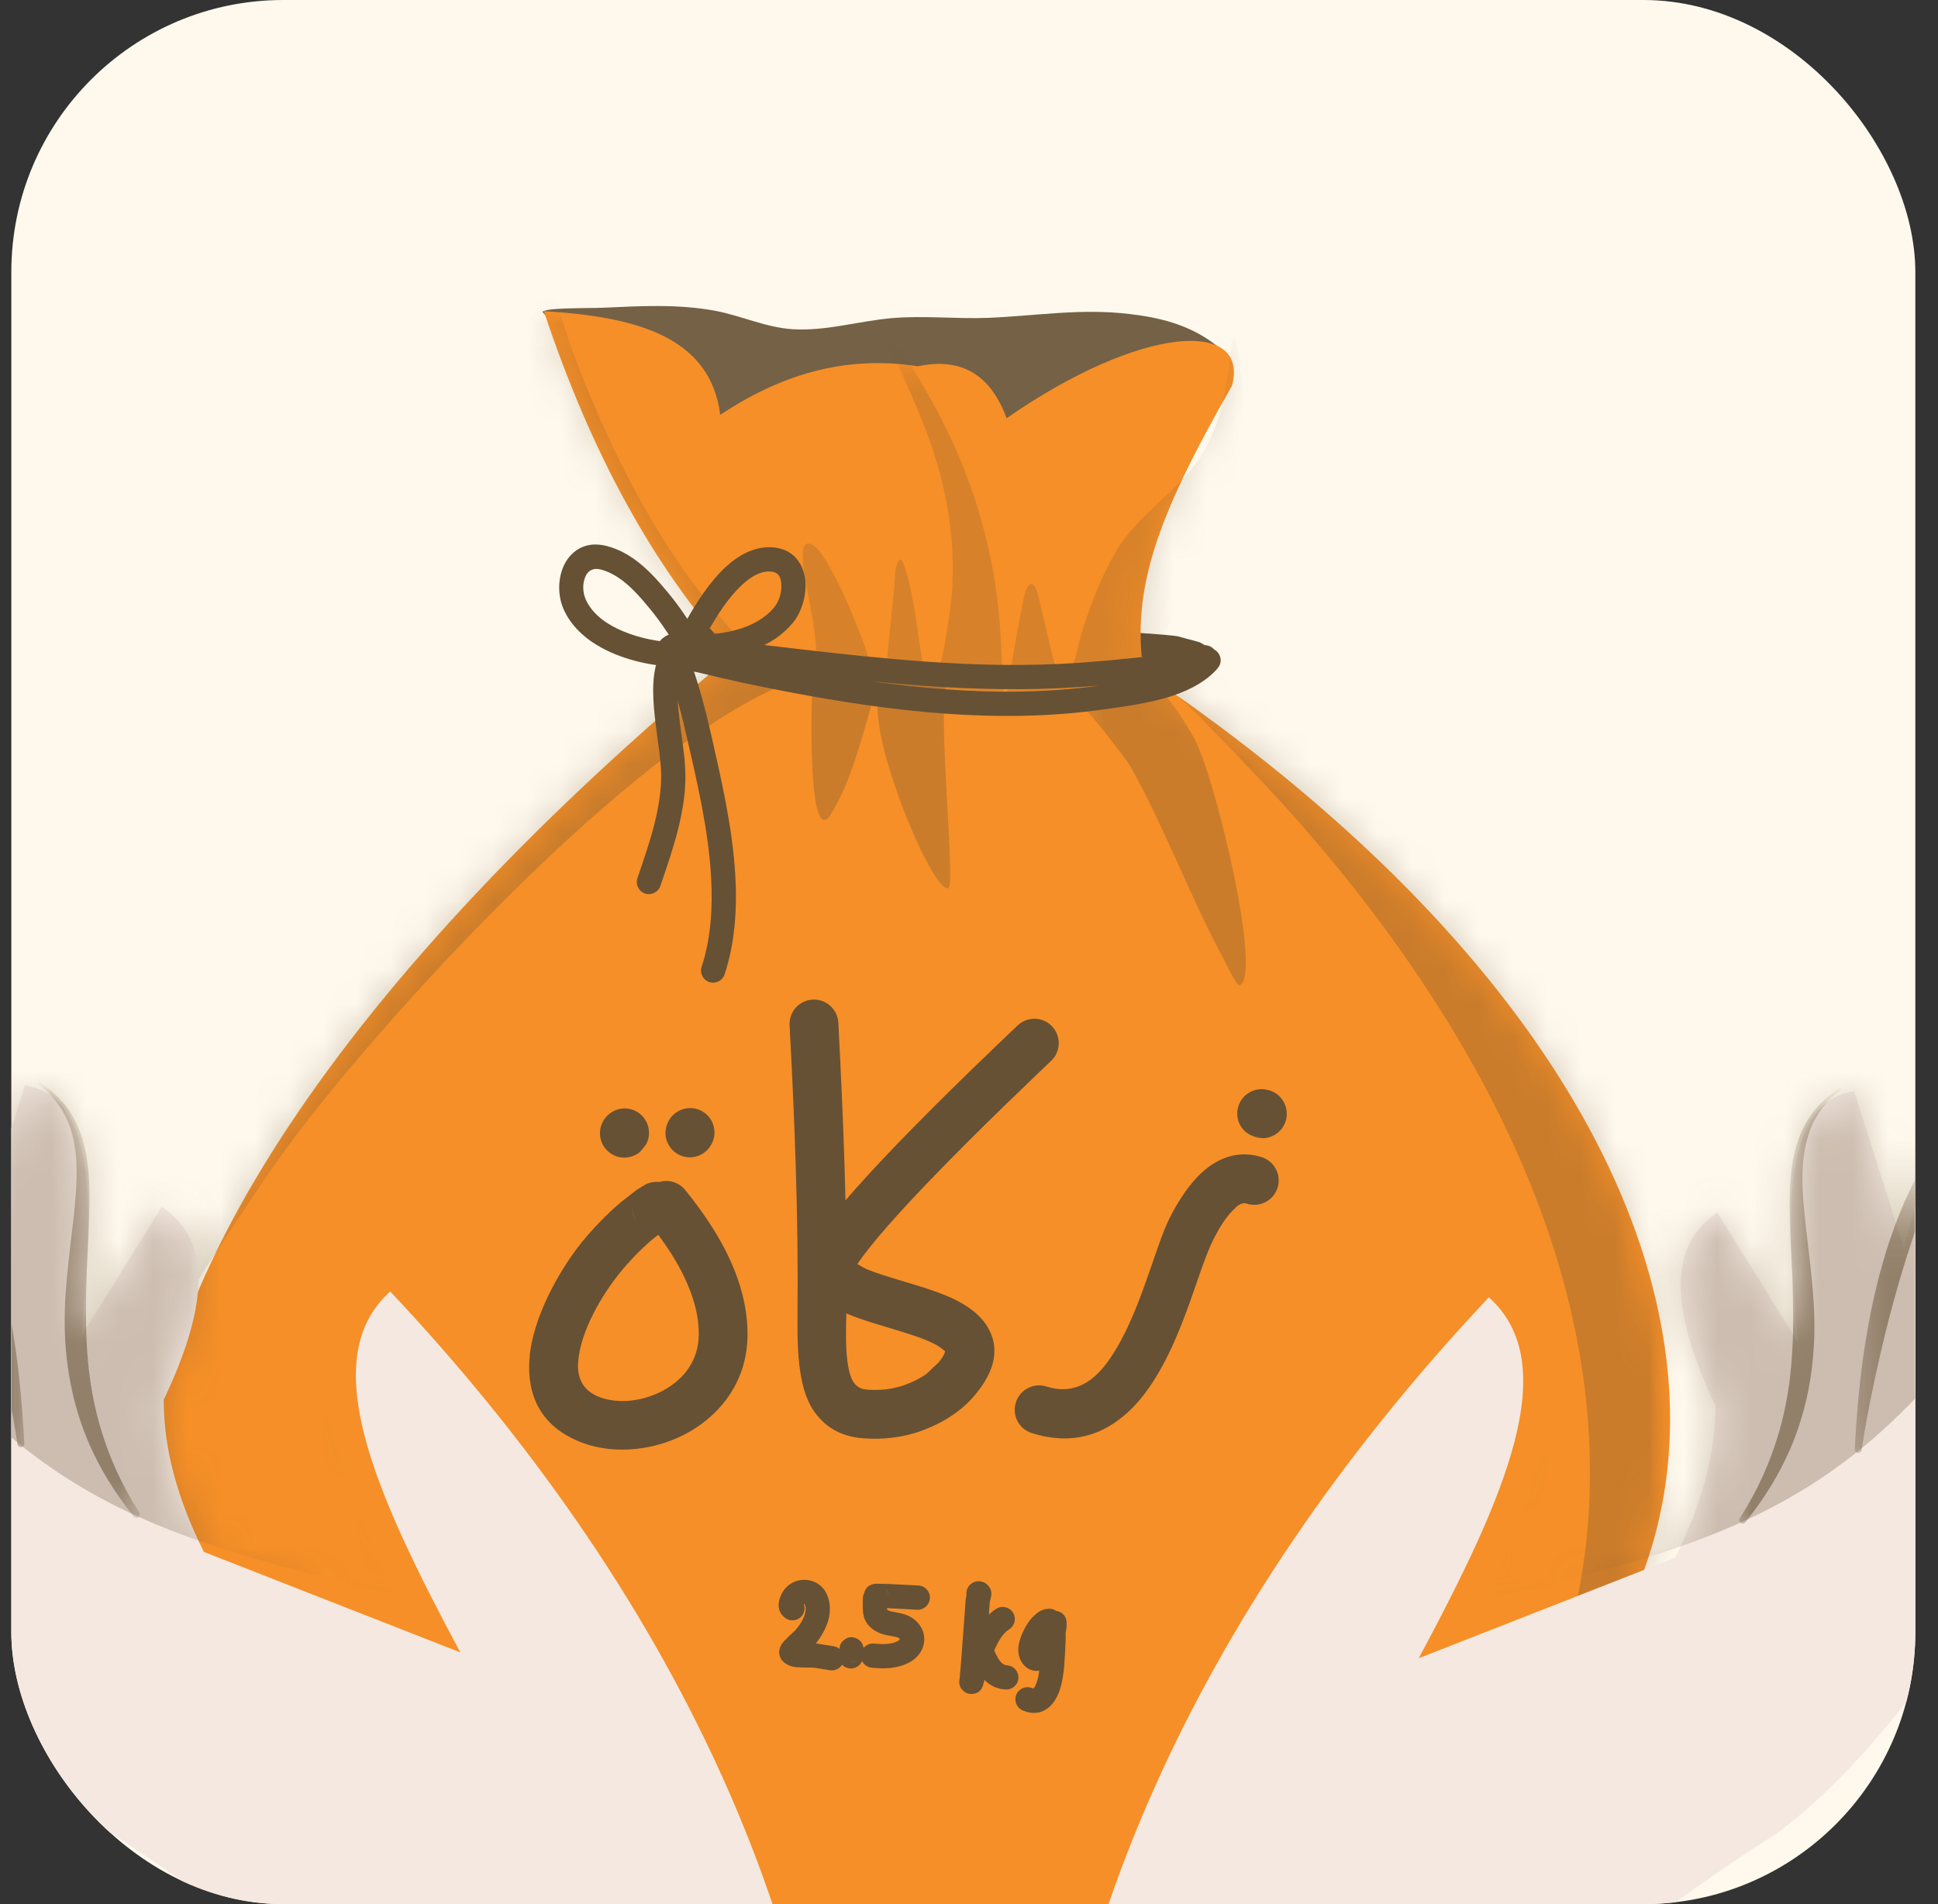 <svg width="57" height="56" viewBox="0 0 57 56" fill="none" xmlns="http://www.w3.org/2000/svg">
<rect x="0" y="0" width="57" height="56" fill="#333333" stroke="none"/>
<g clip-path="url(#clip0_479_4210)">
<rect x="0.333" width="56" height="56" rx="8" fill="#FFF9ED"/>
<path fill-rule="evenodd" clip-rule="evenodd" d="M35.028 19.556C35.051 19.574 35.128 19.627 35.166 19.647C35.215 19.676 35.263 19.694 35.304 19.703C35.405 19.729 35.493 19.714 35.566 19.681C35.653 19.64 35.736 19.571 35.778 19.436C35.834 19.247 35.728 19.047 35.541 18.991C35.505 18.979 35.469 18.974 35.434 18.974C35.378 18.938 35.306 18.897 35.267 18.884L34.651 18.716C34.252 18.621 28.464 18.293 24.139 18.332C21.996 18.352 20.207 18.472 19.564 18.731C19.381 18.806 19.292 19.014 19.367 19.195C19.44 19.378 19.648 19.466 19.831 19.392C20.583 19.09 22.986 19.025 25.63 19.045C29.616 19.075 34.139 19.327 34.486 19.409L35.028 19.556ZM35.101 19.21C35.099 19.216 35.096 19.221 35.095 19.227L35.101 19.21Z" fill="#665135"/>
<path fill-rule="evenodd" clip-rule="evenodd" d="M15.957 9.173C16.041 9.042 17.32 9.069 17.754 9.05C18.838 9 19.926 8.939 21.001 9.134C21.789 9.276 22.522 9.636 23.33 9.683C24.302 9.739 25.251 9.445 26.212 9.358C27.167 9.273 28.104 9.385 29.058 9.348C30.489 9.29 31.773 9.062 33.223 9.235C34.094 9.337 34.903 9.537 35.622 10.045C35.678 10.085 36.194 10.457 36.186 10.54C36.179 10.613 35.462 10.852 35.391 10.886C34.497 11.303 33.659 11.753 32.823 12.277C30.225 13.903 27.39 15.053 24.306 15.248C23.009 15.329 21.475 15.249 20.393 14.422" fill="#665135" fill-opacity="0.902"/>
<path fill-rule="evenodd" clip-rule="evenodd" d="M21.55 19.255C-1.137 38.042 -3.791 56.991 28.515 56.651C51.958 56.405 57.698 36.063 33.631 19.77C33.29 17.358 33.969 15.298 36.235 11.345C36.759 9.381 33.58 9.539 29.606 12.301C29.159 11.082 28.338 10.489 26.996 10.772C24.788 10.429 22.904 11.062 21.183 12.2C20.893 9.885 18.674 9.31 15.995 9.151C17.386 13.336 19.24 16.701 21.55 19.255Z" fill="#F68F27"/>
<mask id="mask0_479_4210" style="mask-type:luminance" maskUnits="userSpaceOnUse" x="11" y="9" width="26" height="12">
<path d="M11.903 9.016H36.821V20.706H11.903V9.016Z" fill="white"/>
</mask>
<g mask="url(#mask0_479_4210)">
<mask id="mask1_479_4210" style="mask-type:luminance" maskUnits="userSpaceOnUse" x="-1" y="5" width="53" height="56">
<path d="M-0.449 11.427L44.17 5.113L51.054 53.8L6.437 60.114L-0.449 11.427Z" fill="white"/>
</mask>
<g mask="url(#mask1_479_4210)">
<mask id="mask2_479_4210" style="mask-type:luminance" maskUnits="userSpaceOnUse" x="4" y="9" width="46" height="48">
<path fill-rule="evenodd" clip-rule="evenodd" d="M21.55 19.255C-1.137 38.042 -3.79 56.991 28.515 56.651C51.958 56.404 57.698 36.063 33.632 19.77C33.29 17.358 33.969 15.298 36.236 11.345C36.76 9.381 33.58 9.539 29.606 12.301C29.159 11.082 28.338 10.489 26.996 10.771C24.789 10.429 22.904 11.062 21.184 12.2C20.893 9.885 18.675 9.31 15.995 9.151C17.386 13.336 19.241 16.701 21.55 19.255Z" fill="white"/>
</mask>
<g mask="url(#mask2_479_4210)">
<path fill-rule="evenodd" clip-rule="evenodd" d="M16.382 8.516C16.329 8.498 16.387 8.791 16.388 8.796C16.442 9.113 16.54 9.424 16.64 9.73C16.914 10.578 17.252 11.412 17.61 12.228C18.588 14.461 19.803 16.606 21.425 18.432C21.691 18.731 21.966 19.023 22.257 19.297C22.437 19.467 22.624 19.629 22.819 19.779C24.671 21.208 23.846 17.998 23.707 17.182C23.688 17.067 23.462 15.95 23.777 15.987C24.047 16.019 24.28 16.47 24.396 16.668C24.823 17.406 25.139 18.224 25.442 19.02C25.487 19.139 25.756 20.145 25.94 20.123C26.084 20.105 26.097 19.317 26.107 19.218C26.166 18.556 26.238 17.894 26.306 17.233C26.322 17.078 26.304 16.564 26.464 16.46C26.563 16.396 26.718 17.051 26.73 17.097C26.908 17.826 26.983 18.574 27.105 19.312C27.114 19.361 27.221 20.151 27.379 20.028C27.715 19.771 27.818 18.711 27.883 18.341C28.238 16.318 27.896 14.309 27.143 12.425C26.902 11.819 26.639 11.22 26.361 10.63C26.311 10.519 26.047 10.112 26.124 9.98C26.167 9.908 26.442 10.252 26.46 10.274C26.822 10.726 27.093 11.245 27.378 11.747C28.402 13.555 29.083 15.569 29.334 17.634C29.416 18.307 29.452 18.988 29.473 19.664C29.474 19.72 29.518 20.57 29.53 20.564C29.634 20.518 29.671 19.985 29.689 19.892C29.808 19.231 29.91 18.567 30.051 17.911C30.077 17.784 30.143 17.193 30.337 17.17C30.481 17.154 30.572 17.685 30.595 17.77C30.752 18.377 30.866 18.993 31.043 19.594C31.071 19.685 31.178 20.213 31.344 19.988C31.614 19.619 31.69 19.003 31.826 18.574C32.09 17.748 32.395 16.937 32.841 16.19C33.534 15.031 34.774 14.397 35.429 13.241C35.802 12.584 35.99 11.831 36.103 11.09C36.143 10.83 36.183 10.571 36.208 10.31C36.212 10.283 36.24 9.884 36.272 9.896C36.407 9.947 36.455 10.673 36.474 10.792C36.619 11.736 36.618 12.713 36.409 13.649C36.018 15.398 35.056 16.988 34.295 18.594C34.088 19.03 33.944 20.104 33.507 20.393C33.164 20.619 32.483 20.492 32.104 20.489C30.844 20.485 29.583 20.422 28.324 20.406C25.412 20.37 22.394 20.016 19.764 18.683C16.186 16.87 13.435 12.871 12.041 9.215" fill="#665135" fill-opacity="0.212"/>
</g>
</g>
</g>
<mask id="mask3_479_4210" style="mask-type:luminance" maskUnits="userSpaceOnUse" x="31" y="18" width="19" height="39">
<path d="M31.591 18.245H49.126V56.083H31.591V18.245Z" fill="white"/>
</mask>
<g mask="url(#mask3_479_4210)">
<mask id="mask4_479_4210" style="mask-type:luminance" maskUnits="userSpaceOnUse" x="-1" y="5" width="53" height="56">
<path d="M-0.449 11.427L44.17 5.113L51.054 53.8L6.437 60.114L-0.449 11.427Z" fill="white"/>
</mask>
<g mask="url(#mask4_479_4210)">
<mask id="mask5_479_4210" style="mask-type:luminance" maskUnits="userSpaceOnUse" x="4" y="9" width="46" height="48">
<path fill-rule="evenodd" clip-rule="evenodd" d="M21.55 19.255C-1.137 38.042 -3.79 56.991 28.515 56.651C51.958 56.404 57.698 36.063 33.632 19.77C33.29 17.358 33.969 15.298 36.236 11.345C36.759 9.381 33.58 9.539 29.606 12.301C29.159 11.082 28.338 10.489 26.996 10.772C24.788 10.429 22.904 11.062 21.184 12.2C20.893 9.885 18.674 9.31 15.995 9.151C17.386 13.336 19.241 16.701 21.55 19.255Z" fill="white"/>
</mask>
<g mask="url(#mask5_479_4210)">
<path fill-rule="evenodd" clip-rule="evenodd" d="M31.68 20.673C31.691 20.456 33.132 22.327 33.269 22.574C34.286 24.408 35.009 26.391 36.007 28.24C36.032 28.287 36.377 29.008 36.458 28.977C37.14 28.717 35.755 22.911 35.144 21.758C34.735 20.986 34.199 20.288 33.582 19.67C33.581 19.669 33.462 19.555 33.499 19.545C33.85 19.451 37.505 23.395 37.823 23.749C42.48 28.92 46.553 35.606 46.756 42.742C46.849 45.989 46.148 49.094 44.551 51.932C43.801 53.266 42.715 54.381 41.964 55.697C41.93 55.754 41.821 55.956 41.891 56.037C42.092 56.27 43.383 54.995 43.489 54.894C45.124 53.339 46.659 51.651 47.922 49.775C51.416 44.579 51.904 37.565 48.777 32.059C47.413 29.657 45.483 27.478 43.431 25.631C41.167 23.593 37.28 21.648 36.244 18.543" fill="#665135" fill-opacity="0.302"/>
</g>
</g>
</g>
<mask id="mask6_479_4210" style="mask-type:luminance" maskUnits="userSpaceOnUse" x="4" y="18" width="25" height="23">
<path d="M4.213 18.245H28.823V40.701H4.213V18.245Z" fill="white"/>
</mask>
<g mask="url(#mask6_479_4210)">
<mask id="mask7_479_4210" style="mask-type:luminance" maskUnits="userSpaceOnUse" x="-1" y="5" width="53" height="56">
<path d="M-0.448 11.427L44.17 5.113L51.055 53.8L6.437 60.114L-0.448 11.427Z" fill="white"/>
</mask>
<g mask="url(#mask7_479_4210)">
<mask id="mask8_479_4210" style="mask-type:luminance" maskUnits="userSpaceOnUse" x="4" y="9" width="46" height="48">
<path fill-rule="evenodd" clip-rule="evenodd" d="M21.55 19.255C-1.137 38.042 -3.79 56.991 28.515 56.651C51.958 56.404 57.699 36.063 33.632 19.77C33.291 17.358 33.969 15.298 36.236 11.345C36.76 9.381 33.58 9.539 29.606 12.301C29.159 11.082 28.339 10.489 26.996 10.772C24.789 10.429 22.905 11.062 21.184 12.2C20.893 9.885 18.675 9.31 15.995 9.151C17.387 13.336 19.241 16.701 21.55 19.255Z" fill="white"/>
</mask>
<g mask="url(#mask8_479_4210)">
<path fill-rule="evenodd" clip-rule="evenodd" d="M27.917 19.994C27.475 20.133 28.131 26.013 27.894 26.118C27.537 26.275 26.225 23.337 25.892 21.544C25.832 21.218 25.796 20.886 25.805 20.553C25.805 20.533 25.835 20.111 25.83 20.111C25.783 20.111 25.687 20.546 25.676 20.581C25.358 21.647 25.026 23.033 24.423 23.967C24.384 24.025 24.317 24.124 24.234 24.116C23.785 24.069 23.849 20.643 23.907 19.991C23.918 19.884 23.867 19.863 23.769 19.89C19.191 21.138 10.948 30.265 8.328 33.901C6.79 36.036 4.009 40.617 3.773 40.582C3.532 40.549 3.952 39.232 3.981 39.134C4.173 38.485 4.405 37.85 4.655 37.221C5.935 34 7.5 30.959 9.527 28.14C10.569 26.691 11.734 25.35 12.985 24.079C13.829 23.22 14.681 22.366 15.583 21.57C16.609 20.666 19.046 18.064 20.726 18.485C21.458 18.668 22.119 19.204 22.874 19.41C24.736 19.923 26.771 20.005 28.695 20.124" fill="#665135" fill-opacity="0.302"/>
</g>
</g>
</g>
<path fill-rule="evenodd" clip-rule="evenodd" d="M19.859 18.865C19.76 18.82 19.644 18.82 19.541 18.876C19.368 18.968 19.302 19.184 19.396 19.357C19.438 19.438 19.558 19.552 19.759 19.617C19.997 19.693 20.412 19.747 20.505 19.77C20.945 19.877 21.387 19.979 21.829 20.076C22.273 20.171 22.717 20.261 23.162 20.346C24.669 20.634 26.212 20.872 27.762 20.986C29.323 21.099 30.891 21.085 32.433 20.868C33.008 20.786 33.805 20.69 34.505 20.456C35.033 20.278 35.505 20.018 35.818 19.649L35.816 19.648C35.859 19.598 35.88 19.547 35.89 19.515C35.934 19.354 35.861 19.182 35.715 19.104C35.6 19.044 35.467 19.051 35.361 19.115C35.254 19.128 34.751 19.187 34.706 19.192C34.22 19.255 33.729 19.312 33.239 19.362C32.75 19.413 32.26 19.456 31.768 19.491C30.213 19.601 28.678 19.563 27.149 19.452C24.829 19.284 22.522 18.953 20.187 18.715C20.055 18.7 19.93 18.763 19.859 18.865ZM25.649 20.039C26.367 20.14 27.09 20.221 27.814 20.274C29.32 20.384 30.832 20.372 32.321 20.164C32.153 20.177 31.986 20.19 31.82 20.202C30.23 20.314 28.661 20.277 27.098 20.164C26.614 20.129 26.131 20.086 25.649 20.039Z" fill="#665135"/>
<path fill-rule="evenodd" clip-rule="evenodd" d="M37.108 34.032C36.503 33.84 35.958 34.002 35.5 34.356C34.989 34.753 34.6 35.425 34.401 35.822C33.952 36.713 33.519 38.71 32.625 39.987C32.188 40.612 31.617 41.041 30.777 40.777C30.399 40.659 29.996 40.868 29.878 41.248C29.759 41.625 29.969 42.028 30.346 42.147C31.541 42.521 32.464 42.196 33.199 41.51C33.866 40.89 34.366 39.924 34.754 38.942C35.134 37.983 35.404 37.016 35.681 36.469C35.796 36.241 35.989 35.869 36.258 35.599C36.376 35.479 36.503 35.346 36.674 35.401C37.051 35.52 37.454 35.311 37.575 34.933C37.695 34.556 37.486 34.152 37.108 34.032Z" fill="#665135"/>
<path fill-rule="evenodd" clip-rule="evenodd" d="M25.216 37.176C25.635 36.556 26.44 35.663 27.312 34.754C28.813 33.19 30.515 31.585 30.919 31.196C31.204 30.922 31.214 30.468 30.94 30.181C30.666 29.896 30.212 29.888 29.926 30.162C29.516 30.556 27.795 32.178 26.277 33.761C25.766 34.294 25.278 34.824 24.867 35.303C24.858 34.973 24.85 34.64 24.84 34.31C24.796 32.899 24.731 31.489 24.657 30.076C24.635 29.681 24.296 29.378 23.902 29.398C23.505 29.42 23.203 29.758 23.223 30.153C23.299 31.554 23.363 32.953 23.406 34.353C23.449 35.749 23.47 37.144 23.457 38.544C23.449 39.525 23.442 40.739 23.911 41.459C24.215 41.921 24.672 42.245 25.384 42.3C25.663 42.321 25.946 42.318 26.225 42.285C26.509 42.253 26.791 42.189 27.066 42.093C27.241 42.03 27.416 41.957 27.585 41.872C27.757 41.785 27.924 41.687 28.082 41.572C28.201 41.488 28.314 41.396 28.421 41.295C28.527 41.196 28.627 41.089 28.719 40.974C29.405 40.127 29.334 39.471 29.012 38.972C28.811 38.66 28.45 38.385 27.978 38.169C27.371 37.893 26.553 37.695 25.875 37.468C25.755 37.428 25.639 37.386 25.532 37.344C25.429 37.301 25.302 37.227 25.216 37.176ZM24.891 38.628C24.885 39.146 24.857 39.741 24.958 40.241C25.021 40.556 25.13 40.841 25.493 40.868C25.681 40.884 25.871 40.882 26.059 40.86C26.238 40.838 26.416 40.8 26.59 40.739C26.709 40.698 26.826 40.648 26.94 40.592C27.047 40.537 27.151 40.475 27.251 40.404L27.605 40.07C27.677 39.983 27.732 39.901 27.77 39.824C27.782 39.8 27.793 39.764 27.799 39.744C27.763 39.712 27.626 39.597 27.515 39.541C27.314 39.435 27.077 39.346 26.823 39.262C26.167 39.044 25.43 38.861 24.891 38.628Z" fill="#665135"/>
<path fill-rule="evenodd" clip-rule="evenodd" d="M19.391 34.763C19.294 34.752 19.185 34.76 19.063 34.801C18.971 34.832 18.719 34.999 18.694 35.017L18.243 35.372C18.039 35.547 17.84 35.734 17.651 35.929C17.463 36.123 17.282 36.326 17.11 36.538C16.457 37.346 15.656 38.762 15.572 39.967C15.498 41.035 15.894 41.975 17.147 42.439C18.104 42.792 19.339 42.661 20.316 42.087C21.259 41.53 21.96 40.582 21.985 39.315C21.999 38.644 21.853 37.988 21.605 37.365C21.254 36.479 20.696 35.665 20.152 34.997C19.964 34.766 19.66 34.682 19.391 34.763ZM19.361 36.315L19.178 36.459C19.006 36.607 18.839 36.763 18.679 36.928C18.522 37.092 18.37 37.262 18.226 37.44C17.721 38.064 17.068 39.138 17.003 40.067C16.972 40.508 17.127 40.901 17.645 41.093C18.232 41.31 18.988 41.202 19.588 40.849C20.124 40.534 20.537 40.005 20.551 39.286C20.565 38.681 20.383 38.094 20.121 37.549C19.909 37.106 19.639 36.691 19.361 36.315ZM18.591 35.469C18.585 35.653 18.641 35.791 18.719 35.897C18.635 35.775 18.588 35.627 18.591 35.469Z" fill="#665135"/>
<path fill-rule="evenodd" clip-rule="evenodd" d="M36.739 33.359L36.751 33.369L36.756 33.37L36.763 33.373L36.768 33.378L36.771 33.38C37.018 33.521 37.339 33.509 37.577 33.318C37.886 33.073 37.936 32.62 37.69 32.31C37.575 32.167 37.46 32.112 37.373 32.081C37.353 32.073 37.332 32.066 37.311 32.062C37.069 31.989 36.797 32.049 36.604 32.238C36.321 32.516 36.318 32.971 36.595 33.251C36.64 33.298 36.689 33.334 36.739 33.359ZM36.745 33.363C36.679 33.322 36.62 33.269 36.569 33.204C36.627 33.279 36.685 33.325 36.739 33.359L36.745 33.363L36.751 33.369L36.763 33.373L36.771 33.38C36.807 33.399 36.842 33.412 36.873 33.424C36.963 33.458 37.093 33.462 37.176 33.46C37.077 33.46 36.904 33.448 36.745 33.363ZM37.011 32.044C36.991 32.047 36.978 32.048 36.978 32.048L37.011 32.044Z" fill="#665135"/>
<path fill-rule="evenodd" clip-rule="evenodd" d="M17.785 32.904C17.658 33.075 17.61 33.305 17.674 33.527C17.783 33.907 18.181 34.127 18.561 34.018C18.636 33.996 18.714 33.96 18.788 33.907C18.86 33.853 19.005 33.652 19.005 33.652C19.005 33.652 18.993 33.674 18.988 33.682C19.19 33.342 19.078 32.903 18.738 32.699C18.414 32.507 17.999 32.6 17.785 32.904ZM18.052 32.683L18.045 32.685L18.055 32.68L18.052 32.683ZM18.08 32.669L18.071 32.673L18.087 32.666L18.08 32.669ZM18.108 32.657L18.101 32.661L18.121 32.653L18.108 32.657ZM18.131 32.649L18.164 32.639C18.154 32.642 18.142 32.645 18.131 32.649Z" fill="#665135"/>
<path fill-rule="evenodd" clip-rule="evenodd" d="M20.928 33.646H20.929L20.933 33.638L20.938 33.631C21.097 33.312 21.002 32.918 20.701 32.713C20.373 32.49 19.926 32.576 19.703 32.904C19.676 32.946 19.652 32.988 19.634 33.032C19.61 33.088 19.592 33.148 19.581 33.215C19.523 33.607 19.795 33.971 20.186 34.03C20.498 34.075 20.792 33.913 20.928 33.646Z" fill="#665135"/>
<path fill-rule="evenodd" clip-rule="evenodd" d="M20.183 19.457C20.293 19.54 20.448 19.555 20.576 19.479C20.746 19.379 20.803 19.162 20.703 18.991C20.517 18.671 20.329 18.362 20.121 18.06C19.983 17.857 19.835 17.657 19.674 17.461C19.392 17.119 19.085 16.769 18.729 16.5C18.468 16.302 18.181 16.147 17.856 16.061C17.355 15.928 16.985 16.09 16.745 16.377C16.425 16.757 16.352 17.413 16.578 17.921C16.795 18.409 17.206 18.788 17.706 19.058C18.381 19.424 19.218 19.593 19.882 19.61C20.006 19.612 20.116 19.552 20.183 19.457ZM19.812 18.894C19.754 18.796 19.692 18.7 19.629 18.605C19.474 18.371 19.309 18.139 19.124 17.915C18.876 17.615 18.612 17.305 18.3 17.068C18.111 16.927 17.905 16.812 17.672 16.75C17.454 16.691 17.301 16.781 17.228 16.935C17.129 17.137 17.13 17.411 17.229 17.632C17.425 18.07 17.851 18.366 18.328 18.567C18.813 18.77 19.355 18.872 19.812 18.894Z" fill="#665135"/>
<path fill-rule="evenodd" clip-rule="evenodd" d="M20.456 19.386C21.036 19.383 21.661 19.309 22.214 19.091C22.634 18.926 23.014 18.68 23.312 18.325C23.639 17.937 23.793 17.259 23.621 16.775C23.485 16.39 23.18 16.1 22.631 16.094C22.169 16.09 21.73 16.32 21.349 16.671C20.873 17.108 20.482 17.73 20.236 18.163C20.201 18.225 19.848 18.8 19.784 19.044C19.713 19.315 19.85 19.475 19.962 19.538C20.134 19.635 20.35 19.574 20.447 19.402L20.456 19.386ZM20.774 18.663C21.087 18.645 21.404 18.599 21.706 18.511C22.112 18.392 22.49 18.195 22.767 17.866C22.92 17.685 23.006 17.392 22.977 17.14C22.966 17.042 22.938 16.949 22.872 16.886C22.815 16.831 22.732 16.809 22.623 16.808C22.334 16.804 22.071 16.976 21.83 17.196C21.411 17.58 21.072 18.134 20.856 18.516C20.848 18.529 20.816 18.587 20.774 18.663Z" fill="#665135"/>
<path fill-rule="evenodd" clip-rule="evenodd" d="M20.073 19.634C20.199 19.606 20.305 19.51 20.341 19.377C20.401 19.15 20.331 19.026 20.299 18.978C20.247 18.901 20.178 18.856 20.1 18.834C20.02 18.809 19.892 18.799 19.753 18.9C19.678 18.955 19.54 19.122 19.438 19.287C19.353 19.42 19.293 19.553 19.28 19.616C19.23 19.838 19.21 20.072 19.21 20.31C19.21 20.638 19.246 20.971 19.282 21.28C19.325 21.651 19.388 22.018 19.422 22.389C19.444 22.619 19.454 22.848 19.439 23.081C19.416 23.451 19.35 23.816 19.262 24.176C19.125 24.735 18.933 25.284 18.748 25.826C18.685 26.011 18.785 26.214 18.971 26.278C19.156 26.34 19.359 26.241 19.423 26.055C19.614 25.494 19.812 24.925 19.955 24.346C20.053 23.945 20.125 23.539 20.151 23.127C20.168 22.857 20.156 22.59 20.132 22.322C20.097 21.947 20.034 21.575 19.991 21.198C19.958 20.916 19.923 20.611 19.923 20.312C19.923 20.127 19.937 19.944 19.976 19.771C19.975 19.774 19.973 19.786 19.973 19.786L20.073 19.634Z" fill="#665135"/>
<path fill-rule="evenodd" clip-rule="evenodd" d="M20.128 19.035C20.139 18.884 20.055 18.737 19.908 18.677C19.727 18.602 19.519 18.689 19.443 18.871C19.412 18.945 19.396 19.082 19.446 19.247C19.5 19.434 19.645 19.719 19.673 19.796C19.783 20.112 19.882 20.432 19.971 20.754C20.06 21.078 20.139 21.406 20.215 21.738C20.5 22.986 20.838 24.408 20.915 25.802C20.966 26.712 20.906 27.607 20.637 28.433C20.574 28.62 20.676 28.822 20.864 28.883C21.051 28.944 21.252 28.842 21.313 28.655C21.611 27.747 21.683 26.761 21.628 25.764C21.547 24.328 21.201 22.865 20.91 21.579C20.832 21.238 20.75 20.9 20.657 20.565C20.566 20.227 20.462 19.891 20.345 19.558C20.319 19.49 20.159 19.11 20.128 19.035Z" fill="#665135"/>
<path fill-rule="evenodd" clip-rule="evenodd" d="M23.644 47.177C23.646 47.176 23.65 47.175 23.653 47.175C23.66 47.175 23.668 47.177 23.671 47.183C23.717 47.297 23.695 47.417 23.653 47.53C23.594 47.685 23.493 47.83 23.391 47.946C23.354 47.989 23.055 48.243 22.98 48.371C22.875 48.554 22.919 48.709 22.982 48.803C23.042 48.893 23.157 48.98 23.325 49.017C23.514 49.059 23.83 49.035 23.934 49.046L24.399 49.12C24.593 49.157 24.78 49.03 24.817 48.837C24.854 48.643 24.725 48.457 24.533 48.419L24.005 48.335L23.996 48.334C24.157 48.131 24.303 47.882 24.369 47.624C24.428 47.39 24.425 47.147 24.331 46.914C24.224 46.654 24.002 46.503 23.76 46.469C23.525 46.436 23.271 46.515 23.095 46.716C23.007 46.814 22.897 47.034 22.9 47.207C22.903 47.367 22.971 47.505 23.114 47.598C23.278 47.706 23.499 47.659 23.606 47.494C23.67 47.397 23.68 47.279 23.644 47.177Z" fill="#665135"/>
<path fill-rule="evenodd" clip-rule="evenodd" d="M24.695 48.582C24.625 48.757 24.703 48.958 24.877 49.038C25.056 49.12 25.268 49.042 25.35 48.863C25.372 48.814 25.39 48.762 25.402 48.709C25.413 48.663 25.418 48.617 25.417 48.57C25.417 48.516 25.383 48.388 25.369 48.358C25.321 48.262 25.256 48.221 25.221 48.201C25.064 48.114 24.924 48.137 24.8 48.255C24.773 48.28 24.692 48.349 24.69 48.51C24.689 48.535 24.691 48.559 24.695 48.582ZM25.219 48.828C25.145 48.875 25.065 48.888 24.978 48.867C24.997 48.87 25.018 48.873 25.038 48.873C25.104 48.875 25.166 48.858 25.219 48.828ZM25.401 48.544C25.395 48.618 25.366 48.686 25.323 48.74C25.354 48.706 25.394 48.645 25.401 48.544Z" fill="#665135"/>
<path fill-rule="evenodd" clip-rule="evenodd" d="M26.091 47.339C26.09 47.328 26.088 47.308 26.088 47.296C26.088 47.261 26.088 47.225 26.089 47.185L26.088 47.066C26.094 47.022 26.09 46.976 26.078 46.929C26.026 46.74 25.83 46.628 25.64 46.679C25.606 46.688 25.388 46.765 25.375 47.021C25.374 47.06 25.376 47.161 25.376 47.17C25.373 47.346 25.38 47.492 25.433 47.62C25.478 47.73 25.553 47.833 25.687 47.928C25.771 47.987 25.862 48.029 25.958 48.059C26.065 48.093 26.179 48.109 26.289 48.132C26.355 48.145 26.425 48.15 26.471 48.21L26.428 48.252C26.333 48.309 26.226 48.334 26.118 48.345C25.981 48.359 25.841 48.351 25.708 48.338C25.512 48.319 25.338 48.462 25.319 48.657C25.299 48.853 25.442 49.029 25.638 49.047C25.857 49.07 26.089 49.077 26.309 49.038C26.479 49.01 26.643 48.954 26.793 48.865C26.971 48.758 27.101 48.591 27.155 48.409C27.215 48.203 27.189 47.977 27.037 47.778C26.929 47.636 26.798 47.551 26.652 47.495C26.551 47.457 26.443 47.435 26.333 47.415C26.252 47.399 26.167 47.393 26.1 47.346L26.091 47.339Z" fill="#665135"/>
<path fill-rule="evenodd" clip-rule="evenodd" d="M25.838 47.29C25.86 47.291 25.886 47.292 25.891 47.292L26.142 47.298L26.975 47.343C27.172 47.352 27.339 47.201 27.35 47.005C27.361 46.808 27.209 46.64 27.012 46.63L26.165 46.586L25.903 46.58C25.883 46.58 25.747 46.574 25.703 46.583C25.493 46.624 25.432 46.779 25.414 46.866C25.397 46.955 25.396 47.071 25.51 47.189C25.598 47.279 25.723 47.313 25.838 47.29ZM26.036 46.708C26.093 46.775 26.12 46.856 26.122 46.938C26.124 46.868 26.107 46.788 26.036 46.708Z" fill="#665135"/>
<path fill-rule="evenodd" clip-rule="evenodd" d="M28.427 46.92C28.416 46.959 28.406 47.004 28.403 47.028L28.369 47.505L28.276 48.762L28.237 49.223L28.227 49.341C28.224 49.363 28.216 49.417 28.215 49.432C28.211 49.481 28.217 49.514 28.219 49.529C28.242 49.646 28.305 49.706 28.344 49.738C28.432 49.81 28.528 49.833 28.634 49.813C28.654 49.81 28.848 49.799 28.916 49.553C29.003 49.233 29.113 48.793 29.295 48.421C29.397 48.213 29.516 48.023 29.683 47.917C29.85 47.81 29.898 47.59 29.792 47.425C29.686 47.259 29.467 47.209 29.301 47.315C29.224 47.363 29.153 47.421 29.084 47.487L29.112 47.105C29.125 47.057 29.163 46.921 29.16 46.873C29.157 46.776 29.122 46.7 29.071 46.641C29.014 46.573 28.932 46.515 28.802 46.505C28.606 46.493 28.437 46.642 28.424 46.838C28.421 46.866 28.424 46.893 28.427 46.92ZM28.6 47.17C28.636 47.193 28.681 47.209 28.735 47.215C28.687 47.209 28.641 47.194 28.6 47.17Z" fill="#665135"/>
<path fill-rule="evenodd" clip-rule="evenodd" d="M28.474 48.46L28.476 48.478L28.505 48.601L28.634 48.925C28.738 49.142 28.868 49.348 29.045 49.488C29.189 49.602 29.363 49.678 29.578 49.688C29.775 49.699 29.944 49.548 29.953 49.352C29.964 49.156 29.813 48.988 29.617 48.977C29.547 48.974 29.495 48.941 29.453 48.898C29.378 48.822 29.326 48.719 29.275 48.617L29.192 48.412L29.177 48.344C29.17 48.309 29.152 48.224 29.143 48.204C29.087 48.078 28.994 48.033 28.939 48.012C28.848 47.978 28.756 47.98 28.664 48.023C28.622 48.043 28.509 48.09 28.467 48.266C28.45 48.333 28.453 48.399 28.474 48.46ZM29.154 48.453C29.138 48.505 29.112 48.55 29.077 48.589C29.105 48.561 29.135 48.519 29.154 48.453Z" fill="#665135"/>
<path fill-rule="evenodd" clip-rule="evenodd" d="M30.567 49.135C30.554 49.232 30.535 49.339 30.504 49.44C30.486 49.501 30.464 49.559 30.435 49.609C30.425 49.626 30.406 49.649 30.398 49.658C30.387 49.656 30.37 49.651 30.358 49.648C30.177 49.571 29.968 49.657 29.892 49.839C29.815 50.02 29.902 50.229 30.083 50.305C30.424 50.447 30.679 50.366 30.873 50.192C31.006 50.072 31.109 49.888 31.177 49.68C31.253 49.438 31.286 49.166 31.3 48.992L31.324 48.642L31.342 48.262C31.345 48.213 31.344 48.114 31.341 48.029L31.363 47.898L31.372 47.796C31.375 47.754 31.366 47.65 31.359 47.628C31.311 47.468 31.198 47.411 31.118 47.387C31.101 47.383 31.084 47.379 31.066 47.377C30.983 47.32 30.883 47.303 30.774 47.319C30.707 47.328 30.627 47.358 30.55 47.408C30.451 47.473 30.351 47.578 30.322 47.612C30.188 47.771 29.979 48.142 29.953 48.446C29.934 48.679 30.005 48.881 30.168 49.022C30.287 49.123 30.421 49.153 30.554 49.137L30.567 49.135ZM30.599 47.905L30.589 47.892C30.593 47.897 30.595 47.902 30.599 47.905Z" fill="#665135"/>
<path fill-rule="evenodd" clip-rule="evenodd" d="M30.628 69.458C30.041 57.373 35.888 46.542 43.79 38.153C45.98 40.121 44.296 43.979 41.728 48.768L49.27 45.813C50.042 44.27 50.458 42.775 50.451 41.337C49.253 38.805 48.914 36.726 50.509 35.664L52.882 39.477C52.53 35.83 52.36 32.421 54.534 32.091L56.005 36.726C56.749 33.382 58.179 31.296 60.587 31.015L59.508 37.673C59.296 35.323 65.39 32.78 65.265 33.074C62.821 38.864 57.943 49.673 52.289 53.899C42.174 60.359 39.224 65.979 39.191 71.956L30.628 69.458Z" fill="#F4E8E0"/>
<mask id="mask9_479_4210" style="mask-type:luminance" maskUnits="userSpaceOnUse" x="43" y="30" width="21" height="18">
<path d="M43.281 30.857H63.276V47.161H43.281V30.857Z" fill="white"/>
</mask>
<g mask="url(#mask9_479_4210)">
<mask id="mask10_479_4210" style="mask-type:luminance" maskUnits="userSpaceOnUse" x="20" y="26" width="55" height="50">
<path d="M60.227 26.101L20.208 55.352L34.767 75.284L74.787 46.033L60.227 26.101Z" fill="white"/>
</mask>
<g mask="url(#mask10_479_4210)">
<mask id="mask11_479_4210" style="mask-type:luminance" maskUnits="userSpaceOnUse" x="30" y="31" width="36" height="41">
<path fill-rule="evenodd" clip-rule="evenodd" d="M30.628 69.458C30.041 57.373 35.888 46.542 43.79 38.153C45.98 40.121 44.296 43.979 41.728 48.768L49.27 45.813C50.042 44.27 50.458 42.775 50.451 41.337C49.253 38.805 48.914 36.726 50.508 35.664L52.882 39.477C52.53 35.83 52.36 32.421 54.534 32.091L56.005 36.726C56.749 33.382 58.179 31.296 60.587 31.015L59.508 37.673C59.296 35.323 65.39 32.78 65.265 33.074C62.821 38.864 57.943 49.673 52.289 53.899C42.174 60.359 39.224 65.979 39.191 71.956L30.628 69.458Z" fill="white"/>
</mask>
<g mask="url(#mask11_479_4210)">
<path fill-rule="evenodd" clip-rule="evenodd" d="M43.565 47.087C53.031 44.847 56.248 43.598 63.007 31.174C63.007 31.174 56.125 27.718 49.001 32.299C48.545 32.592 44.1 47.513 43.565 47.087Z" fill="#665135" fill-opacity="0.278"/>
</g>
</g>
</g>
<mask id="mask12_479_4210" style="mask-type:luminance" maskUnits="userSpaceOnUse" x="50" y="31" width="5" height="15">
<path d="M50.971 31.78H54.355V45.008H50.971V31.78Z" fill="white"/>
</mask>
<g mask="url(#mask12_479_4210)">
<mask id="mask13_479_4210" style="mask-type:luminance" maskUnits="userSpaceOnUse" x="20" y="26" width="55" height="50">
<path d="M60.227 26.101L20.208 55.352L34.767 75.284L74.787 46.033L60.227 26.101Z" fill="white"/>
</mask>
<g mask="url(#mask13_479_4210)">
<mask id="mask14_479_4210" style="mask-type:luminance" maskUnits="userSpaceOnUse" x="30" y="31" width="36" height="41">
<path fill-rule="evenodd" clip-rule="evenodd" d="M30.628 69.458C30.041 57.373 35.888 46.542 43.79 38.153C45.98 40.121 44.296 43.979 41.728 48.768L49.27 45.813C50.042 44.27 50.458 42.775 50.451 41.337C49.253 38.805 48.914 36.726 50.508 35.664L52.882 39.477C52.53 35.83 52.36 32.421 54.534 32.091L56.005 36.726C56.749 33.382 58.179 31.296 60.587 31.015L59.508 37.673C59.296 35.323 65.39 32.78 65.265 33.074C62.821 38.864 57.943 49.673 52.289 53.899C42.174 60.359 39.224 65.979 39.191 71.956L30.628 69.458Z" fill="white"/>
</mask>
<g mask="url(#mask14_479_4210)">
<path fill-rule="evenodd" clip-rule="evenodd" d="M51.337 44.766C51.901 44.062 52.323 43.364 52.63 42.667C52.863 42.135 53.03 41.607 53.145 41.086C53.289 40.428 53.355 39.784 53.364 39.161C53.373 38.497 53.316 37.858 53.249 37.25C53.164 36.445 53.051 35.696 53.021 35.01C52.968 33.812 53.157 32.812 54.138 32.052C54.15 32.043 54.153 32.026 54.145 32.014C54.135 32.002 54.12 32 54.106 32.008C53.215 32.571 52.846 33.352 52.708 34.294C52.568 35.237 52.667 36.343 52.715 37.559C52.728 37.905 52.736 38.261 52.739 38.622C52.741 38.967 52.736 39.318 52.717 39.676C52.699 40.017 52.669 40.365 52.62 40.719C52.55 41.218 52.444 41.729 52.285 42.251C52.047 43.026 51.701 43.827 51.172 44.648C51.139 44.693 51.149 44.757 51.195 44.789C51.24 44.822 51.303 44.812 51.337 44.766Z" fill="#665135" fill-opacity="0.561"/>
</g>
</g>
</g>
<mask id="mask15_479_4210" style="mask-type:luminance" maskUnits="userSpaceOnUse" x="54" y="30" width="7" height="13">
<path d="M54.355 30.857H60.816V42.855H54.355V30.857Z" fill="white"/>
</mask>
<g mask="url(#mask15_479_4210)">
<mask id="mask16_479_4210" style="mask-type:luminance" maskUnits="userSpaceOnUse" x="20" y="26" width="55" height="50">
<path d="M60.227 26.101L20.208 55.352L34.767 75.284L74.787 46.033L60.227 26.101Z" fill="white"/>
</mask>
<g mask="url(#mask16_479_4210)">
<mask id="mask17_479_4210" style="mask-type:luminance" maskUnits="userSpaceOnUse" x="30" y="31" width="36" height="41">
<path fill-rule="evenodd" clip-rule="evenodd" d="M30.628 69.458C30.041 57.373 35.888 46.542 43.79 38.153C45.98 40.121 44.296 43.979 41.728 48.768L49.27 45.813C50.042 44.27 50.458 42.775 50.451 41.337C49.253 38.805 48.914 36.726 50.508 35.664L52.882 39.477C52.53 35.83 52.36 32.421 54.534 32.091L56.005 36.726C56.749 33.382 58.179 31.296 60.587 31.015L59.508 37.673C59.296 35.323 65.39 32.78 65.265 33.074C62.821 38.864 57.943 49.673 52.289 53.899C42.174 60.359 39.224 65.979 39.191 71.956L30.628 69.458Z" fill="white"/>
</mask>
<g mask="url(#mask17_479_4210)">
<path fill-rule="evenodd" clip-rule="evenodd" d="M54.754 42.641C54.903 41.661 55.104 40.682 55.328 39.719C55.48 39.069 55.646 38.43 55.825 37.809C55.98 37.273 56.143 36.751 56.316 36.249C56.501 35.717 56.691 35.206 56.905 34.728C57.304 33.833 57.766 33.048 58.312 32.429C58.953 31.704 59.698 31.203 60.574 31.011C60.588 31.01 60.598 30.995 60.595 30.981C60.593 30.967 60.58 30.957 60.565 30.959C59.467 31.093 58.512 31.694 57.69 32.62C57.222 33.148 56.801 33.781 56.425 34.495C56.172 34.977 55.938 35.492 55.735 36.04C55.544 36.553 55.378 37.093 55.237 37.65C55.074 38.289 54.944 38.952 54.841 39.626C54.689 40.612 54.605 41.62 54.552 42.62C54.547 42.677 54.587 42.726 54.642 42.732C54.699 42.737 54.748 42.697 54.754 42.641Z" fill="#665135" fill-opacity="0.561"/>
</g>
</g>
</g>
<path fill-rule="evenodd" clip-rule="evenodd" d="M24.639 69.287C25.226 57.202 19.379 46.372 11.477 37.982C9.287 39.95 10.971 43.809 13.539 48.597L5.997 45.642C5.224 44.099 4.809 42.605 4.816 41.166C6.014 38.634 6.353 36.556 4.758 35.493L2.386 39.306C2.737 35.66 2.906 32.251 0.733 31.921L-0.738 36.556C-1.482 33.211 -2.912 31.126 -5.32 30.844L-4.241 37.502C-4.029 35.152 -10.123 32.609 -9.998 32.904C-7.554 38.693 -2.676 49.502 2.977 53.728C13.093 60.188 16.043 65.809 16.076 71.786L24.639 69.287Z" fill="#F4E8E0"/>
<mask id="mask18_479_4210" style="mask-type:luminance" maskUnits="userSpaceOnUse" x="-8" y="30" width="20" height="18">
<path d="M-7.785 30.55H11.903V47.161H-7.785V30.55Z" fill="white"/>
</mask>
<g mask="url(#mask18_479_4210)">
<mask id="mask19_479_4210" style="mask-type:luminance" maskUnits="userSpaceOnUse" x="-20" y="25" width="56" height="51">
<path d="M-4.96 25.93L35.059 55.181L20.499 75.113L-19.519 45.862L-4.96 25.93Z" fill="white"/>
</mask>
<g mask="url(#mask19_479_4210)">
<mask id="mask20_479_4210" style="mask-type:luminance" maskUnits="userSpaceOnUse" x="-11" y="30" width="36" height="42">
<path fill-rule="evenodd" clip-rule="evenodd" d="M24.638 69.287C25.226 57.202 19.379 46.372 11.477 37.982C9.287 39.95 10.971 43.809 13.539 48.597L5.997 45.642C5.224 44.099 4.809 42.605 4.816 41.166C6.014 38.634 6.353 36.556 4.758 35.493L2.386 39.306C2.737 35.66 2.906 32.251 0.733 31.921L-0.738 36.556C-1.482 33.211 -2.912 31.126 -5.32 30.844L-4.241 37.502C-4.03 35.152 -10.123 32.609 -9.998 32.904C-7.554 38.693 -2.677 49.502 2.977 53.728C13.093 60.188 16.043 65.809 16.075 71.786L24.638 69.287Z" fill="white"/>
</mask>
<g mask="url(#mask20_479_4210)">
<path fill-rule="evenodd" clip-rule="evenodd" d="M11.703 46.916C2.236 44.676 -0.981 43.428 -7.739 31.005C-7.739 31.005 -0.858 27.549 6.266 32.129C6.722 32.422 11.167 47.343 11.703 46.916Z" fill="#665135" fill-opacity="0.278"/>
</g>
</g>
</g>
<mask id="mask21_479_4210" style="mask-type:luminance" maskUnits="userSpaceOnUse" x="0" y="31" width="5" height="14">
<path d="M0.829 31.78H4.213V44.7H0.829V31.78Z" fill="white"/>
</mask>
<g mask="url(#mask21_479_4210)">
<mask id="mask22_479_4210" style="mask-type:luminance" maskUnits="userSpaceOnUse" x="-20" y="25" width="56" height="51">
<path d="M-4.96 25.93L35.059 55.181L20.499 75.113L-19.519 45.862L-4.96 25.93Z" fill="white"/>
</mask>
<g mask="url(#mask22_479_4210)">
<mask id="mask23_479_4210" style="mask-type:luminance" maskUnits="userSpaceOnUse" x="-10" y="30" width="35" height="42">
<path fill-rule="evenodd" clip-rule="evenodd" d="M24.639 69.287C25.226 57.202 19.379 46.372 11.477 37.982C9.287 39.95 10.971 43.809 13.539 48.597L5.997 45.642C5.224 44.099 4.809 42.605 4.816 41.166C6.014 38.634 6.353 36.556 4.758 35.493L2.386 39.306C2.737 35.66 2.906 32.251 0.733 31.921L-0.738 36.556C-1.482 33.211 -2.912 31.126 -5.32 30.844L-4.241 37.502C-4.029 35.152 -10.123 32.609 -9.998 32.904C-7.554 38.693 -2.676 49.502 2.977 53.728C13.093 60.188 16.043 65.809 16.076 71.786L24.639 69.287Z" fill="white"/>
</mask>
<g mask="url(#mask23_479_4210)">
<path fill-rule="evenodd" clip-rule="evenodd" d="M4.095 44.477C3.567 43.656 3.22 42.856 2.983 42.081C2.823 41.558 2.717 41.047 2.647 40.549C2.598 40.194 2.568 39.847 2.55 39.506C2.532 39.148 2.527 38.797 2.528 38.453C2.531 38.09 2.539 37.734 2.552 37.388C2.6 36.172 2.699 35.067 2.56 34.125C2.421 33.182 2.052 32.401 1.161 31.838C1.148 31.829 1.132 31.832 1.122 31.844C1.114 31.856 1.118 31.873 1.13 31.881C2.11 32.642 2.3 33.642 2.246 34.84C2.216 35.526 2.103 36.274 2.018 37.08C1.952 37.688 1.895 38.327 1.903 38.99C1.912 39.614 1.978 40.259 2.122 40.915C2.238 41.437 2.405 41.964 2.638 42.497C2.944 43.194 3.366 43.892 3.931 44.596C3.964 44.642 4.027 44.651 4.072 44.619C4.118 44.586 4.128 44.523 4.095 44.477Z" fill="#665135" fill-opacity="0.561"/>
</g>
</g>
</g>
<mask id="mask24_479_4210" style="mask-type:luminance" maskUnits="userSpaceOnUse" x="-6" y="30" width="7" height="13">
<path d="M-5.632 30.55H0.829V42.855H-5.632V30.55Z" fill="white"/>
</mask>
<g mask="url(#mask24_479_4210)">
<mask id="mask25_479_4210" style="mask-type:luminance" maskUnits="userSpaceOnUse" x="-20" y="25" width="56" height="51">
<path d="M-4.96 25.93L35.059 55.181L20.499 75.113L-19.519 45.862L-4.96 25.93Z" fill="white"/>
</mask>
<g mask="url(#mask25_479_4210)">
<mask id="mask26_479_4210" style="mask-type:luminance" maskUnits="userSpaceOnUse" x="-11" y="30" width="36" height="42">
<path fill-rule="evenodd" clip-rule="evenodd" d="M24.638 69.287C25.226 57.202 19.379 46.372 11.477 37.982C9.287 39.95 10.971 43.809 13.539 48.597L5.997 45.642C5.224 44.099 4.809 42.605 4.816 41.166C6.014 38.634 6.353 36.556 4.758 35.493L2.386 39.306C2.737 35.66 2.906 32.251 0.733 31.921L-0.738 36.556C-1.482 33.211 -2.912 31.126 -5.32 30.844L-4.241 37.502C-4.03 35.152 -10.123 32.609 -9.998 32.904C-7.554 38.693 -2.677 49.502 2.977 53.728C13.093 60.188 16.043 65.809 16.075 71.786L24.638 69.287Z" fill="white"/>
</mask>
<g mask="url(#mask26_479_4210)">
<path fill-rule="evenodd" clip-rule="evenodd" d="M0.714 42.45C0.662 41.45 0.577 40.442 0.426 39.455C0.323 38.781 0.193 38.119 0.031 37.48C-0.111 36.922 -0.277 36.383 -0.468 35.869C-0.671 35.321 -0.905 34.806 -1.158 34.324C-1.534 33.61 -1.956 32.977 -2.423 32.449C-3.245 31.523 -4.2 30.922 -5.299 30.789C-5.313 30.786 -5.326 30.796 -5.329 30.81C-5.331 30.825 -5.322 30.839 -5.307 30.84C-4.431 31.033 -3.686 31.534 -3.044 32.26C-2.499 32.877 -2.037 33.662 -1.638 34.557C-1.425 35.035 -1.235 35.546 -1.05 36.078C-0.877 36.581 -0.713 37.102 -0.558 37.639C-0.379 38.261 -0.213 38.899 -0.062 39.549C0.163 40.511 0.364 41.491 0.513 42.47C0.519 42.526 0.568 42.567 0.624 42.561C0.68 42.555 0.719 42.506 0.714 42.45Z" fill="#665135" fill-opacity="0.561"/>
</g>
</g>
</g>
</g>
<defs>
<clipPath id="clip0_479_4210">
<rect x="0.333" width="56" height="56" rx="8" fill="white"/>
</clipPath>
</defs>
</svg>
